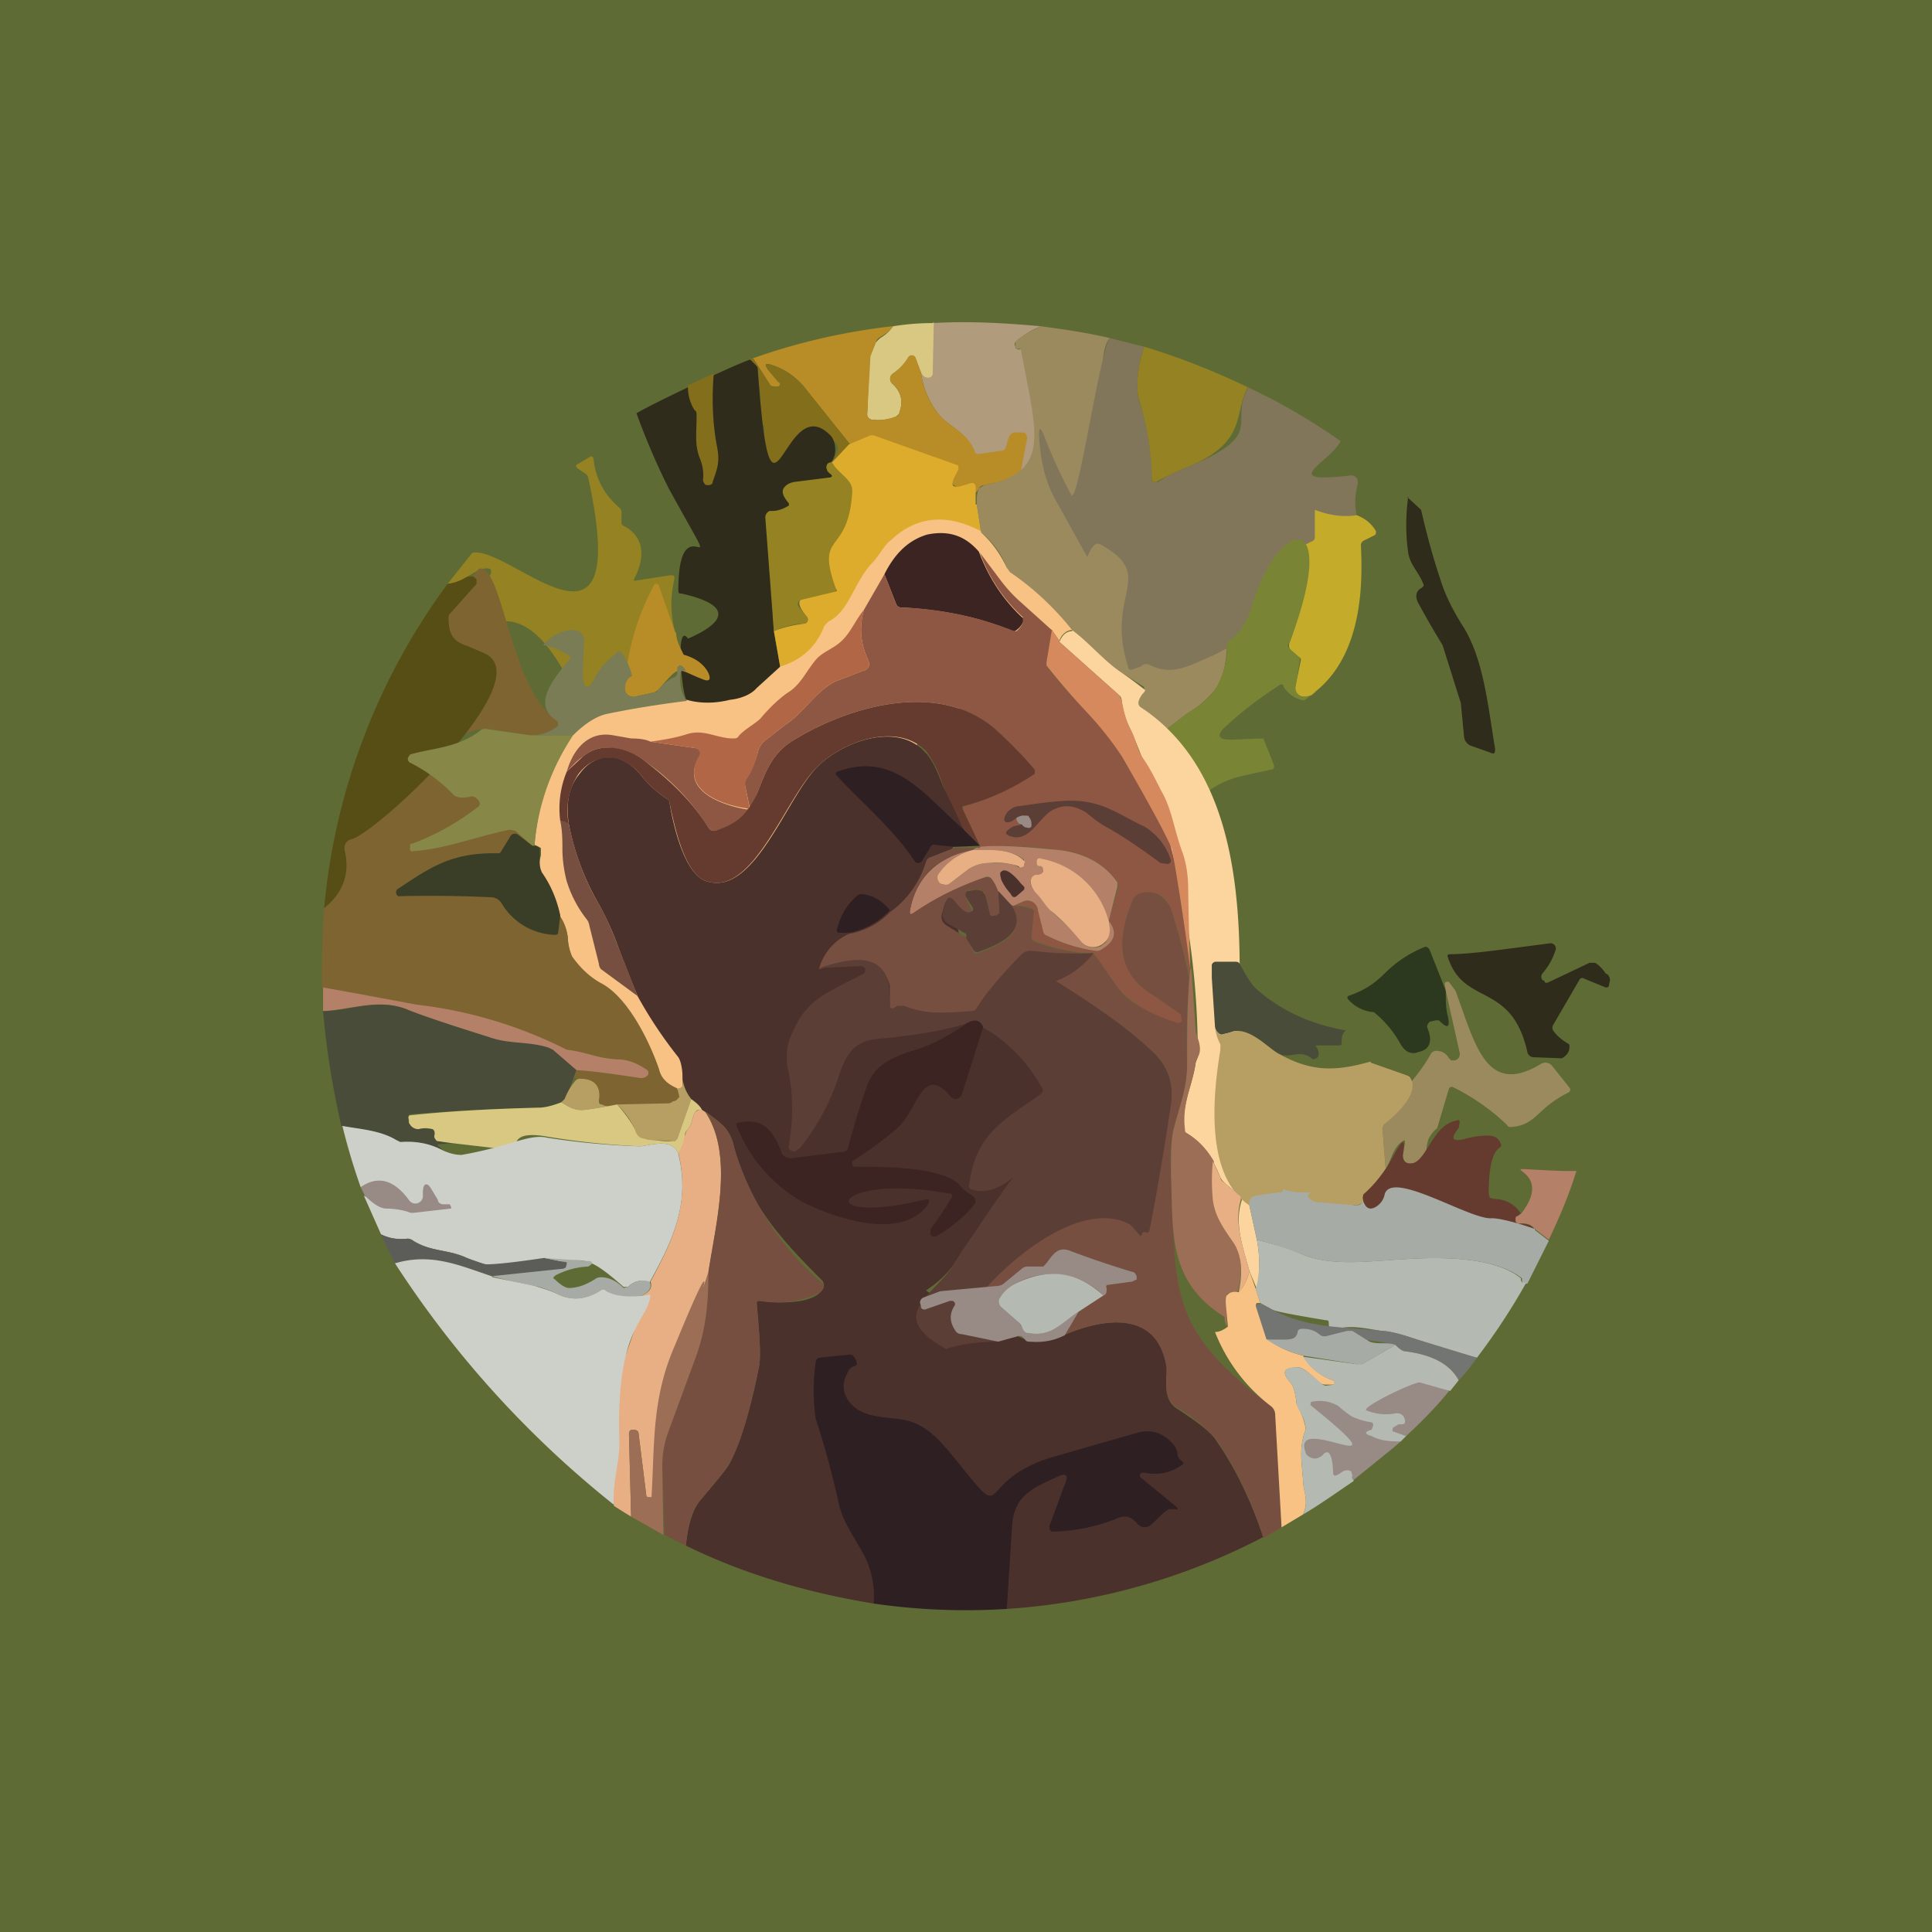 <!-- by TradingView --><svg width="18" height="18" viewBox="0 0 18 18" xmlns="http://www.w3.org/2000/svg"><path fill="#5F6B34" d="M0 0h18v18H0z"/><path d="M9.7 3.04a.68.68 0 0 0-.23.14c-.02.01-.02.03-.01.05v.01c.02.02.04.02.05.01l.16-.08c.02 0 .04 0 .04.02l.09.25a.04.04 0 0 1-.04.05l-.13-.02c-.03 0-.04 0-.03.03.05.2.09.56.07.62-.23 1.02.19.2-.5.3l-.1-.22c-.07-.19-.24-.22-.34-.36a.82.82 0 0 1-.15-.37c.02.04.04.05.07.05a.04.04 0 0 0 .04-.05v-.46c.34-.02.68 0 1.01.03Z" fill="#B09B7C"/><path d="m8.7 3-.01.47a.04.04 0 0 1-.04.05c-.03 0-.05-.01-.07-.05l-.05-.13a.04.04 0 0 0-.07 0 .5.5 0 0 1-.14.14.06.06 0 0 0 0 .1c.07.07.1.15.06.26 0 .02-.02.03-.03.04a.42.42 0 0 1-.22.03.05.05 0 0 1-.05-.06l.02-.52.06-.14.04-.04a.36.36 0 0 0 .12-.11c.12-.02.25-.03.37-.03Z" fill="#D9C881"/><path d="M8.32 3.04a.36.36 0 0 1-.12.1.08.08 0 0 0-.04.05l-.05.13-.03.53a.05.05 0 0 0 .05.06c.06.01.14 0 .22-.03.01 0 .03-.02.03-.04.04-.1.01-.2-.06-.26a.06.06 0 0 1 0-.1.5.5 0 0 0 .14-.15.04.04 0 0 1 .07 0l.05.14c.02.14.07.26.15.37.1.14.27.17.35.36 0 .02.02.03.04.03l.21-.03a.04.04 0 0 0 .04-.03l.03-.1c.02-.03.04-.05.09-.04h.05c.02.01.03.03.03.05l-.07.37c0 .02-.01.03-.03.03h-.12l-.18.04a.06.06 0 0 0-.05.03c-.12.26-.67-.63-1.2-.41l-.4-.5a.66.66 0 0 0-.33-.24c-.06-.02-.07 0-.03.04l.1.12a.02.02 0 0 1-.02.04H7.2l-.03-.01-.16-.25c.42-.15.86-.25 1.3-.3Z" fill="#B88C26"/><path d="M9.7 3.04c.22.03.43.06.64.11-.23.23.06 2.58 1.15 2.18a.03.03 0 0 1 .04.03l-.1.63c0 .17-.03.33-.12.45a.92.92 0 0 1-.24.2l-.26.2a.42.42 0 0 0-.18-.25.05.05 0 0 1-.02-.06.2.2 0 0 1 .05-.08V6.4l-.22-.14c-.16-.11-.29-.27-.45-.39-.17-.2-.36-.39-.58-.54a.1.1 0 0 1-.03-.04.78.78 0 0 0-.24-.33L9.1 4.7c0-.06 0-.1.02-.15l.05-.03c.64-.12.48-.5.34-1.27h-.04l-.01-.02v-.05c.07-.06.15-.1.24-.14Z" fill="#9C8A5F"/><path d="m10.34 3.15.32.08c-.07.22-.08.4-.04.53a2.15 2.15 0 0 1 .11.71.04.04 0 0 0 .04.02h.02c.07-.05.17-.1.3-.15.72-.3.35-.41.54-.73.3.14.59.31.86.5-.1.2-.6.4.09.32a.06.06 0 0 1 .07.05v.03a.6.6 0 0 0-.01.29c-.13.02-.1.15-.24.1-.56 1.04-1.1 1.2-1.15 1.23-.19.08-.34.17-.55.06-.03-.01-.05 0-.07.02l-.09.03c-.01 0-.03 0-.03-.03-.22-.68.28-.84-.26-1.14-.04-.02-.08.02-.12.12l-.3-.54c-.1-.18-.14-.39-.15-.6 0-.07.01-.07.04-.01a5 5 0 0 0 .26.57c.06.12.27-1.36.36-1.46Z" fill="#81755A"/><path d="M11.63 3.6c-.14.24 0 .51-.54.74a3.08 3.08 0 0 0-.32.15.04.04 0 0 1-.04-.02v-.02c0-.23-.04-.46-.11-.7-.04-.12-.03-.3.04-.52.33.1.66.23.97.38Z" fill="#948223"/><path d="m7.02 3.34.16.25c0 .01.02.02.03.01h.03a.02.02 0 0 0 .01-.04l-.1-.12c-.03-.05-.02-.06.04-.04.13.04.24.12.33.24l.4.5-.18.17c.07-.08.08-.14.05-.18a.92.92 0 0 0-.11-.1c-.03-.02-.04 0-.03.02l.02.08c0 .02 0 .04-.02.06a.39.39 0 0 0-.14.18.04.04 0 0 1-.05.03.35.35 0 0 0-.3 0c-.03 0-.04 0-.04-.03V4c0-.02 0-.04-.02-.05L7 3.91a.08.08 0 0 1 0-.14.19.19 0 0 0 .08-.07v-.06a1.1 1.1 0 0 1-.03-.2c0-.02-.01-.03-.03-.05a.28.28 0 0 0-.04-.04l.03-.01Z" fill="#836E1B"/><path d="m6.99 3.35.04.04c.02.02.03.03.03.05.13 1.82.23.15.68.62.04.04.07.17 0 .25-.03 0-.04.02-.04.05l.01.03.02.02c.03.02.03.03 0 .04-.15.02-.04.26-.1.27-.39.06-.45.8-.42 1.16l.06.34-.22.2a.47.47 0 0 1-.25.12.81.81 0 0 1-.4-.01c-.05-.06-.11-.75.01-.58.3-.13.47-.3-.06-.42-.02 0-.03 0-.03-.03 0-.9.51.14-.09-.95a6.53 6.53 0 0 1-.3-.7c.17-.1.93-.46 1.06-.5Z" fill="#2F2C1C"/><path d="M6.65 3.48c-.02.24-.01.47.03.68.03.15 0 .21-.04.33 0 .02-.02.03-.04.03s-.03 0-.04-.02a.05.05 0 0 1-.01-.03.4.4 0 0 0-.03-.2c-.05-.13-.03-.22-.03-.4 0-.02 0-.04-.02-.05a.4.4 0 0 1-.06-.23l.24-.11Z" fill="#836E1B"/><path d="m9.1 4.7.04.26c-.32-.17-.6-.14-.84.07-.06.06-.1.14-.16.21-.2.19-.21.46-.42.56a.07.07 0 0 0-.03.04.59.59 0 0 1-.42.38l-.06-.34c.1-.04.2-.06.29-.07a.04.04 0 0 0 .02-.06c-.18-.22 0-.18.26-.24.02 0 .02-.01.01-.02-.42-.41-.09-.28-.04-.87 0-.12.1-.18 0-.31l.16-.17.19-.08a.07.07 0 0 1 .05 0l.76.27c.02 0 .02.02.02.04-.03.07-.12.19.02.16l.1-.03c.02 0 .03 0 .04.03v.17Z" fill="#DEAC2D"/><path d="M6.3 5.9c-.06.38-.25.4-.41.4-.06-.28-.3-.03-.42.23-.1.2-.39-1.18-1.11-.6-.09.07-.13-.07-.15-.12-.01-.05 0-.08.04-.1.07-.06.54-.5.21-.4l-.12.07a.33.33 0 0 1-.17.06l.23-.29c.36-.07 1.5 1.22 1.08-.7a.06.06 0 0 0-.03-.04l-.06-.04c-.03-.02-.03-.04 0-.05l.1-.06c.02-.02.04 0 .04.02.02.18.1.33.24.45a.05.05 0 0 1 .02.04v.09c0 .02 0 .03.02.04.2.1.2.3.1.49-.01.02 0 .02.01.02l.32-.05c.04 0 .05 0 .04.05a.99.99 0 0 0 .01.48ZM7.74 4.3c.1.14.21.17.2.29-.04.6-.35.35-.15.9v.02l-.33.08a.04.04 0 0 0-.02.06l.08.1a.04.04 0 0 1-.02.06c-.1 0-.2.03-.29.07l-.08-1.06a.07.07 0 0 1 .04-.06h.03c.05 0 .1-.02.15-.05v-.02c-.05-.06-.07-.1-.05-.14.02-.03.05-.05.1-.06l.32-.04c.04 0 .04-.02.01-.04l-.02-.02-.01-.03c0-.03.01-.05.04-.05Z" fill="#948223"/><path d="m13.11 4.63.13.12c.05.22.11.44.18.65.04.13.11.28.22.45.18.3.22.7.29 1.13 0 .04-.01.05-.05.03l-.17-.06a.1.1 0 0 1-.07-.09l-.03-.31-.17-.54a8.21 8.21 0 0 1-.22-.38c-.04-.07-.03-.12.02-.15.02-.01.03-.03.02-.04-.04-.11-.12-.17-.14-.29a1.86 1.86 0 0 1 0-.52Z" fill="#2F2C1C"/><path d="M12.64 4.8c.08.03.14.08.18.15 0 .02 0 .03-.02.04l-.1.05a.05.05 0 0 0-.02.05c.01.27.04.98-.42 1.35-.03.04-.08.06-.12.05a.08.08 0 0 1-.07-.1l.05-.24a.03.03 0 0 0-.02-.03l-.08-.07-.01-.02V6c.23-.61.04-.88.06-.88l.16-.08c.02-.01.02-.03.02-.04v-.25c.13.05.26.07.39.05Z" fill="#C4AC2A"/><path d="M12 6v.03l.02.02.08.07.01.01v.02l-.04.25a.08.08 0 0 0 .07.09c.04 0 .09-.01.12-.05l-.1.08a.05.05 0 0 1-.04 0 .28.28 0 0 1-.16-.12c0-.03-.03-.03-.05-.01-.2.13-.35.25-.47.36-.12.1-.1.15.06.14l.27-.01.1.25c0 .02 0 .04-.03.04-.24.06-.41.06-.62.23a.06.06 0 0 0-.02.05l.02.43a1 1 0 0 1-.08-.25.8.8 0 0 0-.08-.24.58.58 0 0 1-.08-.21c-.02-.12-.1-.24-.17-.34l.26-.2c.12-.07.2-.14.24-.2a.74.74 0 0 0 .12-.45.6.6 0 0 0 .22-.3c.24-.87.86-1 .36.31Z" fill="#798535"/><path d="M9.14 4.96c.1.09.18.2.24.33l.03.04c.22.15.41.33.58.54-.05 0-.1.04-.12.1l-.07-.1C8.14 7.3 6.31 8.63 6.36 10.07c0 .06 0 .09-.05.08a.28.28 0 0 1-.17-.17l-.07-.17c-.14-.23-.31-.56-.47-.64a.65.65 0 0 1-.27-.25.5.5 0 0 1-.04-.18.48.48 0 0 0-.07-.2 1.21 1.21 0 0 0-.17-.4c-.04-.06-.03-.1-.01-.17V7.9l-.06-.03c.03-.38.15-.73.36-1.03a.73.73 0 0 1 .32-.2c.1-.03.35-.07.74-.12.1.03.24.04.4 0 .1-.01.2-.05.25-.11l.22-.2c.2-.06.34-.19.41-.38l.04-.04c.2-.1.23-.37.42-.56.06-.07.1-.15.16-.2.24-.22.52-.25.84-.08Z" fill="#F7C284"/><path d="M9.12 5.14c.09.24.22.44.4.61.02.01.02.03.01.05a.18.18 0 0 1-.06.07.04.04 0 0 1-.04.01c-.3-.13-.65-.2-1.03-.22a.05.05 0 0 1-.05-.03l-.11-.28c.1-.2.23-.32.4-.37.2-.04.35.01.48.16Z" fill="#3C2422"/><path d="m9.8 5.88-.05.29a.08.08 0 0 0 .02.06c.12.15.24.29.37.41.13.14.23.28.32.42.2.34.36.63.46.85a25.28 25.28 0 0 1 .17 1.12v.1a5.7 5.7 0 0 0-.17-.63.28.28 0 0 0-.11-.16c-.06-.03-.13-.04-.2 0a.06.06 0 0 0-.05.03c-.14.33-.18.66.15.88l.29.2c.01.02.02.03.01.05 0 .03-.02.03-.04.03-.2-.06-.35-.14-.48-.25-.1-.09-.2-.27-.3-.4h-.03c-.18-.01-.36-.05-.53-.12a.04.04 0 0 1-.02-.04l.02-.22c0-.02 0-.03-.02-.04a.36.36 0 0 0-.17-.02l.1-.04a.1.1 0 0 1 .11.03l.02.04.05.2.02.04c.15.08.31.13.48.15.02 0 .03 0 .05-.02.12-.07.14-.16.06-.26l.09-.32-.01-.05a.76.76 0 0 0-.54-.29 3.43 3.43 0 0 0-.74-.03v-.01l-.16-.34.01-.03c.23-.06.45-.16.65-.3.02-.01.02-.02 0-.04-.1-.13-.22-.25-.35-.37-.52-.46-1.34-.23-1.86.08-.23.13-.28.3-.37.52a.53.53 0 0 1-.39.34.06.06 0 0 1-.06-.03 2.16 2.16 0 0 0-.58-.61.57.57 0 0 0-.42-.13.34.34 0 0 0-.17.08c-.06.04-.1.09-.15.14.06-.21.2-.38.43-.34l.17.03c.08 0 .14.01.18.03l.42.06a.05.05 0 0 1 .04.07c-.2.32.2.46.43.5a.03.03 0 0 0 .03-.01.03.03 0 0 0 0-.03l-.04-.19v-.04c.06-.09.1-.18.12-.26a.2.2 0 0 1 .08-.12l.18-.14c.17-.11.27-.3.46-.4l.26-.1a.07.07 0 0 0 .06-.07l-.01-.03a.64.64 0 0 1-.04-.47l.19-.33.11.28c.01.02.03.03.05.03a3.12 3.12 0 0 1 1.05.22h.02a.18.18 0 0 0 .06-.08v-.05a1.5 1.5 0 0 1-.4-.6l.18.24c.06.08.12.15.2.22l.3.27Z" fill="#8E5743"/><path d="M5.18 6.7a.04.04 0 0 1 .02.03.04.04 0 0 1-.01.04.4.4 0 0 1-.25.08l-.42-.06c-.13-.01-.54.2-.7.24l-.02.03v.01c0 .02.01.04.03.05.44.21.93.3 1.13.76-.2.24-.51.58.21.83.02 0 .03 0 .03-.02l.02-.15c.04.06.06.12.07.19a.5.5 0 0 0 .04.18c.07.1.16.19.27.25.25.13.45.54.54.8.02.09.08.14.17.18l.02.08a.13.13 0 0 1-.05.04.19.19 0 0 1-.07.02c-1.35.04.4.18-2.15-.88a.5.5 0 0 0-.18-.04c-.04 0-.1 0-.18-.02L3 9.2c0-.24 0-.49.02-.74.18-.15.24-.34.19-.54C3.2 7.89 3 7.24 4.46 5.3c.22-.07.29 1.12.72 1.4Z" fill="#7D6431"/><path d="M3.02 8.46a6 6 0 0 1 1.15-3.02c.07-.01.12-.03.17-.06.05-.02.08-.01.1.02v.04l-.25.28a.06.06 0 0 0-.01.05c0 .13.04.21.18.25l.16.07c.52.25-1.03 1.69-1.25 1.73a.08.08 0 0 0-.06.07v.03c.05.2 0 .39-.19.54Z" fill="#574E15"/><path d="M6.3 5.9c0 .06.03.12.07.2.11.03.19.09.23.17.03.07 0 .08-.05.06-.26-.1-.2-.15-.42.1l-.03.02-.18.04a.08.08 0 0 1-.1-.08 2.3 2.3 0 0 1 .28-.97.03.03 0 0 1 .04.02l.15.43Z" fill="#B88C26"/><path d="M8.05 5.68a.64.64 0 0 0 .04.47.07.07 0 0 1-.02.09l-.03.01-.26.1c-.19.1-.29.29-.46.4l-.18.14a.2.2 0 0 0-.08.12.73.73 0 0 1-.11.26l-.01.04.04.2a.03.03 0 0 1 0 .02.03.03 0 0 1-.03 0c-.22-.03-.63-.17-.43-.5a.05.05 0 0 0-.04-.06l-.42-.06c.14-.02.25-.04.34-.07.16-.05.28.04.43.04.02 0 .04 0 .05-.02.05-.06.13-.1.2-.16.1-.12.2-.21.28-.26.1-.07.15-.18.23-.28.06-.08.16-.11.23-.17.1-.08.14-.2.23-.31Z" fill="#B16646"/><path d="M5.89 6.3c-.04.01-.06.05-.07.11a.08.08 0 0 0 .1.08l.18-.04c.01 0 .02 0 .03-.02.04-.05.1-.1.15-.12.01 0 .03-.02.03-.04v-.05c.01-.02.03-.03.05-.01a.1.1 0 0 1 .03.04h-.02c-.02 0-.03 0-.03.03-.01.1.01.19.06.25-.4.05-.64.1-.74.12-.1.02-.21.09-.32.2h-.4a.4.4 0 0 0 .25-.08.04.04 0 0 0 .01-.03.04.04 0 0 0-.02-.03c-.23-.15-.01-.4.12-.56.02-.02.02-.03 0-.04a.58.58 0 0 0-.24-.1c.09-.1.18-.14.28-.14a.1.1 0 0 1 .1.07.1.1 0 0 1 0 .04l-.01.27c0 .19.05.2.13.03.03-.05.09-.12.19-.2.01-.02.02-.01.04 0 .05.07.08.14.1.22Z" fill="#797C54"/><path d="M9.99 5.87c.16.12.29.28.45.39a4 4 0 0 1 .23.17l-.01.02a.2.2 0 0 0-.05.08.05.05 0 0 0 .02.06c1.4.93.74 3.4.9 4.32l.08.04c.45.08.88.04.1.19a.08.08 0 0 0-.06.03.08.08 0 0 0-.01.06l.07.32c.03.16.03.31 0 .46l-.07-.17c-.07-.25-.14-.45-.07-.66l-.01-.03-.15-.13a.14.14 0 0 1-.04-.05c-.07-.17-.15-.31-.31-.41a.05.05 0 0 1-.03-.04c-.02-.24.08-.4.11-.62l.02-.05a7.67 7.67 0 0 0-.63-3.06.74.74 0 0 1-.08-.27.06.06 0 0 0-.02-.04l-.56-.5c.03-.07.07-.1.12-.1Z" fill="#FCD59E"/><path d="m9.87 5.98.56.5.02.04c.02.12.05.21.08.27.05.08.06.18.11.26.07.1.12.2.18.32.1.17.12.37.2.58.03.09.05.2.05.33a29.66 29.66 0 0 0 .02.75 25.5 25.5 0 0 0-.17-1.12c-.1-.22-.26-.5-.46-.85-.09-.14-.2-.28-.33-.42a6.42 6.42 0 0 1-.38-.44v-.03l.05-.3.07.1Z" fill="#D7895E"/><path d="m9.13 7.88-.15-.15a4.17 4.17 0 0 1-.2-.43 1.1 1.1 0 0 0-.15-.3c-.27-.28-.78-.09-1.01.14-.3.28-.6 1.22-1.04 1.07-.21-.07-.3-.54-.34-.72a.06.06 0 0 0-.03-.05 1 1 0 0 1-.24-.22c-.16-.2-.42-.22-.58-.01a.62.62 0 0 0-.09.47.18.18 0 0 0-.08-.03.9.9 0 0 1 .06-.46l.15-.14a.34.34 0 0 1 .17-.08c.15-.02.3.03.42.13.26.2.45.4.58.61a.06.06 0 0 0 .06.03c.2-.06.3-.15.39-.34.09-.22.14-.39.37-.52.52-.31 1.34-.54 1.86-.08.13.12.25.24.36.37v.04c-.21.14-.43.24-.66.3-.01 0-.02.01-.01.03l.16.34Z" fill="#643B2E"/><path d="M8.98 7.73c-.42.36.3 1.84.18 1.84 1.21.71.61.83-.28 2.22a.95.95 0 0 1-.25.23c-.03.02.95.48.97.48.11 0 .22-.01.31-.06.37-.16.85-.23.96.26.02.1-.06.32.09.42.2.13.33.23.37.3.19.27.33.58.44.9a6 6 0 0 1-2.39.67c-.5-.52-.56-.7-1.24-.05-.61-.1-1.2-.27-1.75-.54.02-.2.07-.36.15-.44.14-.17.24-.28.27-.35.09-.18.18-.47.26-.87.02-.08.01-.27-.02-.6 0-.02.01-.02.03-.02.14.02.48.04.58-.1a.07.07 0 0 0 0-.09c-.36-.36-.7-.72-.82-1.24a.39.39 0 0 0-.1-.2.96.96 0 0 0-.17-.13l-.03-.02a.29.29 0 0 0-.1-.1.44.44 0 0 1-.08-.18c0-.11-.02-.18-.04-.21a4.07 4.07 0 0 1-.38-.57 17.1 17.1 0 0 1-.2-.51 2.6 2.6 0 0 0-.18-.38 2.39 2.39 0 0 1-.26-.71c-.03-.2 0-.35.1-.47.15-.21.4-.2.57.01a1 1 0 0 0 .24.22c.02.01.03.03.03.05.03.18.13.65.34.72.45.15.75-.79 1.04-1.07.23-.23.74-.42 1-.13.05.05.1.14.16.3l.2.42Z" fill="#4B312B"/><path d="M4.94 6.85h.4c-.2.3-.33.65-.36 1.03h-.02l-.16-.14-.05-.01c-.3.06-.6.18-.9.2a.02.02 0 0 1-.03-.02v-.02c0-.02 0-.03.02-.03.22-.08.43-.2.61-.34a.04.04 0 0 0 .02-.04.08.08 0 0 0-.03-.04.06.06 0 0 0-.05-.02c-.08.02-.13.01-.16-.01a1.49 1.49 0 0 0-.4-.3.04.04 0 0 1-.03-.04v-.01l.02-.03c.2-.06.44-.06.65-.22a.07.07 0 0 1 .05-.02l.42.06Z" fill="#878747"/><path d="m8.98 7.73.15.15-.24.01-.18-.02c-.02 0-.03 0-.04.02l-.08.13a.04.04 0 0 1-.07 0c-.2-.3-.51-.56-.73-.8-.01-.01 0-.03.01-.03.54-.2.82.23 1.18.54Z" fill="#2E1F22"/><path d="M5.3 7.68c.05.25.14.5.26.71.09.15.14.28.18.38l.2.51-.34-.25a.08.08 0 0 1-.02-.05l-.09-.36a.12.12 0 0 0-.02-.05 1.1 1.1 0 0 1-.19-.36 1.22 1.22 0 0 1-.04-.28c0-.1 0-.19-.02-.28.02 0 .05 0 .08.03Z" fill="#774F40"/><path d="M4.96 7.88h.02c.03 0 .05.02.05.03v.05c0 .06-.01.11.02.17.09.13.14.26.17.4l-.02.16c0 .01-.01.02-.03.02a.6.6 0 0 1-.5-.3.12.12 0 0 0-.09-.05 11.75 11.75 0 0 0-.87-.01.05.05 0 0 1-.02-.03c0-.01 0-.03.02-.04.3-.2.5-.34.93-.33.01 0 .02 0 .03-.02l.08-.13a.05.05 0 0 1 .08-.02l.13.1Z" fill="#3B3E26"/><path d="M10.33 8.58A.8.8 0 0 0 9.69 8a.03.03 0 0 0-.02.01v.06h.03c.02.01.03.03.02.05 0 .02-.03.03-.07.03a.06.06 0 0 0-.04.03c-.02.05 0 .1.05.15.06.06.1.13.15.17.1.1.2.18.26.27a.15.15 0 0 0 .17.05c.02 0 .03-.02.05-.03.05-.05.06-.12.04-.21.08.1.06.19-.06.26a.08.08 0 0 1-.05.02 1.46 1.46 0 0 1-.48-.15.05.05 0 0 1-.02-.03l-.05-.2a.1.1 0 0 0-.1-.09.1.1 0 0 0-.04.01l-.09.04-.02-.01-.12-.12a.35.35 0 0 0-.07-.13.04.04 0 0 0-.04-.01c-.24.08-.47.2-.67.33-.04.03-.05.02-.04-.03.06-.3.26-.49.58-.55a.56.56 0 0 0-.31.23.06.06 0 0 0 0 .05c0 .03.02.04.04.04l.06-.01.17-.13a.35.35 0 0 1 .2-.06c.12 0 .21 0 .27.04l.04-.01.01-.02v-.04c-.13-.11-.33-.09-.48-.09a.15.15 0 0 1 .07-.03c.17-.02.42 0 .74.03.24.03.42.13.54.3v.04l-.08.32Z" fill="#B48168"/><path d="M9.13 7.89a.15.15 0 0 0-.07.03c-.32.06-.52.25-.58.55-.01.05 0 .06.04.03.2-.14.43-.25.67-.33l.04.01c.03.03.05.08.07.13l.01.17v.03l-.03.02h-.02c-.02 0-.04 0-.04-.03l-.04-.16a.07.07 0 0 0-.03-.04.07.07 0 0 0-.05-.01h-.07C9 8.3 9 8.33 9 8.37l.05.1c.01.02 0 .04-.01.05-.03.02-.08-.02-.16-.1-.04-.05-.06-.05-.08.01l-.02.07c-.02.06 0 .1.05.13l.15.09c.02 0 .02.02.03.03l.06.11c0 .02.02.03.04.02.2-.07.48-.19.3-.44h.03c.06 0 .12.01.17.03.02.01.03.02.02.04l-.02.22a.04.04 0 0 0 .02.04c.17.07.35.1.53.12-.17 0-.35 0-.53-.02-.09 0-.11.03-.17.09-.16.17-.28.31-.36.44a.06.06 0 0 1-.05.03c-.28.02-.43.03-.63-.05h-.06l-.03.02c-.03 0-.04 0-.04-.02v-.2c-.09-.33-.44-.22-.66-.15a.5.5 0 0 1 .28-.33.69.69 0 0 0 .38-.2.9.9 0 0 0 .34-.48.06.06 0 0 1 .03-.03l.23-.09h.24Z" fill="#774F40"/><path d="M9.06 7.92c.15 0 .35-.02.47.09l.02.02-.01.02v.02c-.02.01-.03.02-.05 0a.66.66 0 0 0-.27-.03.35.35 0 0 0-.2.06l-.17.13a.07.07 0 0 1-.06.01c-.02 0-.04-.01-.05-.04a.06.06 0 0 1 0-.05.56.56 0 0 1 .32-.23ZM10.33 8.58c.02.1.01.16-.04.2a.15.15 0 0 1-.17.03.15.15 0 0 1-.05-.04 2.16 2.16 0 0 0-.26-.27c-.06-.04-.09-.11-.15-.17-.04-.04-.07-.1-.05-.15a.06.06 0 0 1 .04-.03c.04 0 .06-.01.07-.03 0-.02 0-.04-.02-.05h-.02c-.01 0-.02-.01-.02-.03v-.02A.03.03 0 0 1 9.67 8a.03.03 0 0 1 .03 0 .8.8 0 0 1 .63.58Z" fill="#E8AF85"/><path d="m9.3 8.3.12.13c.17.25-.11.37-.31.44-.02 0-.03 0-.04-.02L9 8.74A.06.06 0 0 0 9 8.7l-.16-.09c-.05-.03-.07-.07-.05-.13l.02-.07c.02-.06.04-.06.08-.02.08.1.13.13.16.1.02 0 .02-.02.01-.04L9 8.36c-.01-.04 0-.06.03-.06l.07-.01.05.01.03.04.04.16c0 .03.02.04.04.03h.02l.03-.02v-.03l-.01-.17Z" fill="#5B3E36"/><path d="M11.08 9.13c-.02.26-.03.52-.02.8 0 .21-.07.37-.12.57-.03.1-.04.24-.03.44.05 1.1-.04 1.43.93 2.16a.1.1 0 0 1 .04.07l.06 1.06-.17.1c-.1-.33-.25-.64-.44-.92a1.5 1.5 0 0 0-.37-.3c-.15-.1-.07-.31-.1-.41-.1-.49-.58-.42-.95-.26l.14-.22c.46-.31-3.34.49.86-1.93a.53.53 0 0 0-.17-.49c-.8-.77-1.63-.35-.55-.91.1.12.2.3.3.4.13.1.29.18.48.24.02 0 .04 0 .04-.03L11 9.45a9.73 9.73 0 0 0-.29-.2c-.33-.22-.29-.55-.15-.88l.04-.04c.08-.03.15-.02.2.01.06.04.1.09.12.16.06.2.12.41.16.63Z" fill="#774F40"/><path d="M8.29 8.48a.69.69 0 0 1-.38.21h-.1c-.01 0-.02-.02-.01-.04.03-.12.09-.22.18-.3a.06.06 0 0 1 .05-.02c.1.01.19.06.26.15Z" fill="#2E1F22"/><path d="M14.62 9.73c.01.05-.01.1-.07.13l-.26-.01a.06.06 0 0 1-.06-.05c-.15-.66-.59-.42-.74-.88-.01-.02 0-.03.02-.03.2 0 .53-.05.92-.1a.05.05 0 0 1 .06.07.6.6 0 0 1-.12.21.05.05 0 0 0 0 .06l.02.01c0 .02.02.02.04.01l.38-.18h.05c.02.01.06.04.1.1.03.01.04.04.04.06l-.01.05c0 .02-.02.02-.03.02l-.22-.09-.02.01-.25.43a.05.05 0 0 0 0 .05c.04.06.1.1.15.13Z" fill="#2F2C1C"/><path d="M13.47 9.23c0 .1 0 .17.02.24.02.1 0 .12-.08.04-.02-.01-.05 0-.09.01-.02.02-.03.04-.02.06.05.12.02.2-.08.22-.07.03-.13 0-.17-.07a1 1 0 0 0-.25-.3.35.35 0 0 1-.24-.12.02.02 0 0 1 0-.03c.14-.05.23-.1.35-.22a1.1 1.1 0 0 1 .37-.24.05.05 0 0 1 .04.03l.15.38Z" fill="#2C391E"/><path d="M10.16 8.88h.03c-.1.12-.2.2-.35.26-.01 0 .57.34.9.66.14.13.2.3.17.49-.08.53-.15.92-.2 1.17 0 .02-.02.03-.04.02-.02 0-.03 0-.03.02-.01.02-.02.02-.02.01l-.07-.08a.13.13 0 0 0-.06-.04c-.66-.28-1.74 1-1.53 1.04l.34.07c-.17 0-.33.02-.46.06l-.02.01c-.58-.31-.12-.5.06-.78 1.33-2.06.68-.52.17-.71-.02-.01-.03-.02-.02-.04.06-.48.32-.6.67-.85.02-.02.02-.03.01-.05a1.48 1.48 0 0 0-.55-.57c-.03-.07-.09-.08-.17-.03-.23.07-.5.11-.82.14-.22.02-.29.15-.36.36-.08.24-.2.46-.36.66l-.05.03-.03-.01a.04.04 0 0 1-.02-.05c.04-.24.04-.46 0-.67a.58.58 0 0 1 0-.3c.05-.13.1-.23.17-.3.1-.13.36-.24.53-.33a.03.03 0 0 0 .01-.02v-.03L8.03 9l-.4.02c.22-.07.57-.18.65.14l.01.2c0 .03.01.04.04.03l.03-.02h.06c.2.08.35.07.63.05.02 0 .04-.01.05-.03.08-.13.2-.27.36-.44.06-.06.08-.1.17-.09.18.02.36.03.53.02Z" fill="#5B3E36"/><path d="M12.54 9.6c-.03.02-.04.06-.04.1 0 .03 0 .04-.03.04h-.2c-.01 0-.02 0 0 .02.03.07.02.1-.04.11-.12-.11-.21.01-.33-.06-.1-.06-.28-.26-.44-.19l-.08.02c-.03-.01-.05-.03-.06-.07l-.03-.46v-.12a.04.04 0 0 1 .04-.03h.17c.02 0 .04 0 .05.02.07.13.12.2.14.22.22.2.5.34.85.4Z" fill="#494C39"/><path d="m11.1 9.02.04.58c.01.07.07.16.02.25a.14.14 0 0 0-.02.05c-.03.21-.13.38-.1.62 0 .02 0 .03.02.04.1.06.18.14.25.26v.36c.01.16.1.28.19.41.07.12.08.27.03.45-.04 0-.07 0-.1.02v.3a.16.16 0 0 1-.02-.09c-.53-.33-.48-.78-.5-1.33 0-.2 0-.34.03-.44.05-.2.12-.36.12-.58 0-.27 0-.53.02-.79l.01-.1h.02Z" fill="#9C6E55"/><path d="M13.56 9.23c.18.48.28 1 .8.68a.08.08 0 0 1 .1.02l.16.2a.03.03 0 0 1-.01.05c-.3.15-.29.3-.53.32-.02 0-.03 0-.04-.02a2 2 0 0 0-.5-.35c-.02-.01-.03 0-.04.01l-.11.37a.32.32 0 0 0-.08.1.35.35 0 0 0-.02.11c0 .08-.06.12-.15.12-.05 0-.07-.03-.07-.08l.02-.11c0-.03 0-.03-.02-.02-.1.07-.1.17-.16.26l-.03-.37v-.03c.15-.33.3-.4.45-.67a.06.06 0 0 1 .05-.03c.05 0 .09.02.12.07l.02.02h.03a.06.06 0 0 0 .05-.07l-.13-.58-.01-.06c0-.02.02-.03.04-.02l.06.08Z" fill="#9C8A5F"/><path d="m5.37 9.97-.22-.19-.2.09c-.45-.13-.73-.29-1.17-.47-.26-.1-.53.01-.77.02V9.2a103.88 103.88 0 0 1 .87.16 4.14 4.14 0 0 1 1.4.42c.18.02.28.08.47.09.09 0 .18.03.28.1l.01.01v.03c-.02.03-.05.04-.1.03-.2-.03-.4-.06-.57-.07Z" fill="#B48168"/><path d="m5.37 9.97-.1.27a.07.07 0 0 0-.04.03.67.67 0 0 1-.21.05c-.41.01-.8.03-1.19.06-.02 0-.03.02-.03.05l.01.03c.02.04.05.06.1.05l.12.01c.02.01.02.03.02.05 0 .02 0 .04.02.06a5.16 5.16 0 0 0 .15.02l-.12.01c-.03 0-.03.01 0 .03l.03.03a.73.73 0 0 0-.4-.08c-.01 0-.03 0-.05-.02-.14-.09-.33-.1-.5-.13-.08-.35-.14-.71-.17-1.07.24 0 .5-.12.77-.02.07.03.32.12.77.26.19.07.37.04.56.1l.04.02.22.19Z" fill="#494C39"/><path d="m9.16 9.57-.2.63a.06.06 0 0 1-.1.02c-.27-.32-.3.12-.51.3a3.54 3.54 0 0 1-.41.3v.03c0 .01.01.02.03.02.26 0 .81 0 .97.17.03.04.07.07.12.1a.06.06 0 0 1 .02.08c-.1.12-.22.22-.36.3h-.03l-.02-.01v-.06a3.1 3.1 0 0 0 .2-.3.04.04 0 0 0-.01-.03h-.02c-1.08-.2-1.3.31-.24.06.06-.02.07 0 .04.05-.25.33-.86.12-1.16-.03a1.4 1.4 0 0 1-.62-.72.02.02 0 0 1 .01-.02h.01c.23-.05.32.07.4.27 0 .02.02.04.04.05a.1.1 0 0 0 .06.01l.48-.06c.02 0 .03-.01.04-.03.05-.2.11-.39.17-.56.06-.2.21-.28.43-.35.18-.05.34-.14.5-.25.08-.05.13-.04.16.03Z" fill="#3C2422"/><path d="m12.77 9.9.34.12.02.01c.11.13-.1.34-.23.44a.06.06 0 0 0-.02.05l.03.37c-.06.09-.13.17-.2.24-.02.02-.02.04 0 .06-.03.03-.06.04-.08.04-.02-.05-1.63.77-1.26-1.45v-.05a.43.43 0 0 1-.05-.16c.01.04.03.06.06.07l.08-.02c.16-.07.34.13.44.19.3.17.52.18.87.08ZM5.72 10.3l-.27.04c-.09.01-.14-.02-.22-.07l.03-.03a.6.6 0 0 1 .1-.17.06.06 0 0 1 .04-.02c.14 0 .2.07.18.2 0 .02 0 .04.03.04.03.02.07.02.11.02ZM6.44 10.24l-.13.37a.04.04 0 0 1-.04.02l-.23-.01c-.02 0-.05 0-.07-.02-.02 0-.04-.03-.05-.07a.78.78 0 0 0-.17-.24l.46-.01c.02 0 .04 0 .06-.02.03 0 .04-.02.06-.04l-.02-.08c.04 0 .06-.02.05-.08.01.07.04.13.08.18Z" fill="#B79F64"/><path d="M6.44 10.24c.04.03.08.06.1.1-.03 0-.05 0-.06.02-.04.05-.02.11-.08.17a.09.09 0 0 0-.02.05c0 .06-.03.12-.06.17-.05-.14-.22-.09-.35-.07a7.04 7.04 0 0 1-.87-.09c-.22-.04-.32 0-.29.13l-.6-.07a5.16 5.16 0 0 1-.14-.02c-.02-.02-.03-.04-.02-.06 0-.02 0-.04-.02-.05a.24.24 0 0 0-.13 0c-.04 0-.07-.02-.09-.06v-.03c-.01-.03 0-.04.02-.04.38-.04.78-.06 1.19-.07.06 0 .13-.02.21-.05.08.05.13.08.22.07a4.4 4.4 0 0 0 .3-.05c.07.08.13.16.17.24.01.04.03.06.05.07l.07.02c.08 0 .15.02.23.01h.02l.02-.02.13-.37Z" fill="#D9C881"/><path d="m6.54 10.34.03.02c.27.4.1 1.03.03 1.5-.24.74-.25.14-.52 2.08l-.01.01h-.02c-.02 0-.03 0-.03-.03l-.07-.56c0-.03-.02-.04-.06-.04-.02 0-.03.02-.03.04l.02.77a6.84 6.84 0 0 1-.16-.1c-.02-.2-.04-.4-.04-.6-.02-.45.14-.74.26-1.13l.02-.22c.1-.04.12-.09.1-.14.22-.4.37-.74.26-1.2.03-.04.05-.1.06-.16l.02-.05c.06-.06.04-.12.08-.17a.07.07 0 0 1 .06-.02Z" fill="#E8AF85"/><path d="M6.39 14.4a5.02 5.02 0 0 1-.2-.1l-.02-.65c0-.11.02-.23.06-.32l.25-.68c.1-.27.11-.52.12-.8.07-.46.24-1.09-.03-1.5l.17.14c.05.05.08.12.1.2a2.64 2.64 0 0 0 .83 1.27.07.07 0 0 1-.03.08.88.88 0 0 1-.56.08c-.02 0-.03 0-.03.03.03.32.04.51.02.59-.08.4-.17.7-.26.87-.03.07-.13.18-.27.35-.08.08-.13.23-.15.44Z" fill="#774F40"/><path d="M14.17 11.3a.57.57 0 0 0-.03.03l-.02.02v.02c0 .02.02.03.03.03.07 0 .12.01.15.06-.2-.08-.38.08-.45.09-.43.04-.76-.27-1-.33a.14.14 0 0 1-.08.04c-.03 0-.05-.02-.07-.07v-.06c.08-.07.15-.15.21-.24.07-.1.21-.42.16-.13 0 .05.02.08.07.08.15 0 .2-.36.43-.4.02-.01.03 0 .03.01l-.01.06c-.08.1-.06.13.06.1a.82.82 0 0 1 .21-.03c.06 0 .1.02.12.07.04.08-.11-.04-.11.47l.01.04.04.01c.1 0 .2.05.25.14Z" fill="#643B2E"/><path d="M4.13 10.72c.07.03.12.04.17.04.46-.08.63-.2.8-.16a6.98 6.98 0 0 0 .87.08c.13-.02.3-.07.35.07.11.45-.04.79-.27 1.2-.07-.03-.14-.02-.2.04h-.04c-.49-.43-.32-.16-1.28-.21a.78.78 0 0 1-.2-.07c-.17-.07-.32-.05-.48-.15a.1.1 0 0 0-.05-.02c-.09.01-.17 0-.25-.04l-.16-.36c.32.15.32-.08-.03-.08a6.02 6.02 0 0 1-.17-.57c.16.03.35.04.5.13l.04.02c.14-.01.27.01.4.08Z" fill="#CDD0C9"/><path d="M14.69 10.9c-.07.23-.16.44-.26.65l-.13-.1c-.03-.04-.08-.06-.15-.05-.01 0-.03-.01-.03-.03v-.02s0-.02.02-.02l.03-.02c.38-.48-.46-.43.4-.4h.12Z" fill="#B48168"/><path d="M11.64 11.84a.4.4 0 0 1-.1.2c.04-.18.03-.33-.04-.45-.09-.13-.18-.25-.2-.41a1.84 1.84 0 0 1 0-.36l.07.15c0 .02.02.04.04.05l.15.13v.03c-.06.2.01.41.08.66Z" fill="#E8AF85"/><path d="m14.3 11.46.13.1-.2.4h-.05v-.05c-.25-.2-.75-.2-1.07-.18-.36.02-.69.07-.97-.04-.14-.06-.28-.1-.43-.14l-.07-.32a.08.08 0 0 1 .03-.08l.03-.01.21-.03h.03l.02-.03c.07.03.15.03.25.03-.02.02-.03.03-.02.04a.1.1 0 0 0 .08.05l.36.03c.02 0 .05 0 .07-.04.02.05.04.07.07.07.03 0 .06-.02.08-.04a.17.17 0 0 0 .05-.09c.06-.24.8.24 1 .22.06 0 .2.03.4.1Z" fill="#A6ACA5"/><path d="M3.4 11.14a2.82 2.82 0 0 1-.04-.08c.16-.11.31-.07.45.12a.07.07 0 0 0 .08.03.07.07 0 0 0 .05-.07v-.03c0-.09.04-.1.08-.03l.06.1c0 .02.02.04.05.04h.06c.01.02.02.03.01.04l-.35.04a.1.1 0 0 1-.05-.01.71.71 0 0 0-.2-.03c-.06 0-.13-.05-.2-.12Z" fill="#988A84"/><path d="m5.07 11.72.2.04c.02 0 .02.01.01.02l-.01.03-.02.01-.66.07c-.31-.1-.57-.22-.91-.12a5.68 5.68 0 0 1-.13-.27c.08.04.16.05.25.04a.1.1 0 0 1 .05.02c.16.1.31.08.47.15l.2.07c.1 0 .28-.02.55-.06Z" fill="#5C5C58"/><path d="M14.22 11.95a6 6 0 0 1-.46.7 7.76 7.76 0 0 1-.62-.19 1.2 1.2 0 0 0-.26-.06c-.1-.01-.32-.07-.43-.01h-.04c-.02-.01-.03-.03-.03-.05 0-.03 0-.04-.03-.04-.3-.05-.46-.08-.5-.1a5.92 5.92 0 0 0-.11-.06l-.04-.13c.04-.15.04-.3.01-.46.15.04.3.08.43.14.28.11.61.06.97.04.32-.02.82-.02 1.06.18v.02l.01.02h.04Z" fill="#B4B9B2"/><path d="M10.28 12.07a.68.68 0 0 0-.8-.12.36.36 0 0 0-.17.15.07.07 0 0 0 .02.08l.16.14.03.04c.02.03.03.05.06.06.22.04.3-.1.47-.2l-.13.22c-.1.05-.2.07-.32.06-.02 0-.04 0-.05-.02l-.01-.01a.05.05 0 0 0-.06-.02l-.18.05-.34-.07a.07.07 0 0 1-.05-.02c-.06-.08-.07-.16-.02-.24a.03.03 0 0 0-.02-.05h-.02l-.23.08c-.02 0-.03 0-.04-.02v-.02c-.02-.03 0-.06.02-.07l.16-.06.54-.05a.1.1 0 0 0 .05-.02l.17-.14a.08.08 0 0 1 .05-.02h.15l.02-.02c.06-.07.1-.17.22-.13a8.94 8.94 0 0 0 .59.2c.02 0 .03.02.04.04v.03l-.04.02-.22.03c-.02 0-.03.01-.02.03 0 .04 0 .06-.03.07Z" fill="#988A84"/><path d="M6.05 11.94c.03.05 0 .1-.09.14-.13.03-.24.01-.32-.06a.03.03 0 0 0-.04 0c-.14.09-.27.1-.4.04a.93.93 0 0 0-.22-.08 4.7 4.7 0 0 1-.4-.09l.67-.07.02-.01.01-.03v-.02l-.21-.04.42.03c.02 0 .03.01.02.03l-.03.02a.73.73 0 0 0-.3.08c-.03.02-.03.03-.01.04.05.05.1.08.13.08.08 0 .16-.03.24-.08a.09.09 0 0 1 .06-.02c.08 0 .15.04.21.1l.04-.01c.06-.06.13-.07.2-.05Z" fill="#A6ACA5"/><path d="m4.59 11.9.39.08c.06.02.14.04.22.08.13.06.26.05.4-.04a.03.03 0 0 1 .04 0c.08.07.3.07.42.04-.02.26-.32.28-.29 1.35.01.2-.07.41-.05.61a9.4 9.4 0 0 1-2.04-2.25c.34-.1.6.02.9.12Z" fill="#CDD0C9"/><path d="m11.7 12.01.04.13h-.03a.02.02 0 0 0 0 .03l.09.3c.1.08.22.13.34.16a.5.5 0 0 0 .28.23l.02.02v.02h-.09a.1.1 0 0 1-.06-.02c-.1-.1-.16-.14-.19-.14-.14 0-.17.04-.07.15.02.02.04.09.05.19l.02.04c.05.1.07.18.06.21-.06.17-.03.3-.02.46 0 .1.06.19 0 .32l-.2.12-.06-1.06a.1.1 0 0 0-.04-.07 1.6 1.6 0 0 1-.52-.69c.04 0 .08-.02.12-.05l-.02-.22c0-.04 0-.07.02-.08.02-.02.05-.03.1-.02a.4.4 0 0 0 .1-.2l.06.17Z" fill="#F7C284"/><path d="M6.6 11.85c0 .28-.02.53-.12.8l-.25.68a.93.93 0 0 0-.06.32l.01.65-.3-.17-.02-.77c0-.02.01-.03.03-.04.04 0 .05.01.06.04l.07.56c0 .02.01.03.03.03h.02c.03-.5 0-.92.22-1.42.53-1.29.08.04.31-.68Z" fill="#9C6E55"/><path d="m10.28 12.07-.23.15c-.16.1-.25.24-.47.2-.03 0-.05-.03-.06-.06a.12.12 0 0 0-.03-.04l-.16-.14a.07.07 0 0 1-.02-.08c.04-.07.1-.12.17-.15.3-.14.56-.1.8.12Z" fill="#B4B9B2"/><path d="m11.74 12.14.11.06c.33.18.67.16 1.03.2.07 0 .16.03.26.06l.62.19c-.05.07-.1.14-.17.21-.08-.15-.25-.24-.5-.27-.02 0-.05-.02-.09-.06-.4-.1-.73-.02-1.02-.05h-.18l-.1-.31v-.02h.04Z" fill="#727572"/><path d="m13 12.53-.31.18a.08.08 0 0 1-.05 0l-.5-.08a1.1 1.1 0 0 1-.34-.15h.18c.07 0 .1-.02.11-.07 0-.02.02-.03.04-.03.06 0 .11.01.16.05.02.02.04.02.06.02l.2-.05h.05l.16.1c.08.03.16 0 .24.03Z" fill="#A6ACA5"/><path d="M13 12.53c.04.04.07.06.09.06.25.03.42.12.5.27a5.2 5.2 0 0 1-.08.1c-.5-.12-.34.16-.41.42l-.05.05c-.36.12-.4.12-.44.37-.15.1-.3.21-.47.31.06-.13 0-.21 0-.32-.01-.16-.04-.29.02-.46.01-.03 0-.1-.06-.2a.15.15 0 0 1-.02-.05c-.01-.1-.03-.17-.05-.19-.1-.1-.07-.16.07-.15.03 0 .1.05.2.14a.1.1 0 0 0 .05.03l.08-.01v-.02l-.01-.02a.5.5 0 0 1-.28-.22l.5.07h.05l.31-.18Z" fill="#B4B9B2"/><path d="M9.38 14.99a6 6 0 0 1-1.24-.05.84.84 0 0 0-.1-.47c-.13-.23-.2-.31-.24-.53-.05-.21-.11-.45-.2-.72a1.83 1.83 0 0 1 0-.53c0-.02.01-.03.03-.04a11.49 11.49 0 0 1 .3-.03c.02.01.04.03.05.07.01.02 0 .03-.02.04h-.01l-.03.02c-.08.12-.08.22 0 .32.11.13.29.13.45.15.26.03.39.2.6.46.42.52.12.12.82-.1l.8-.23c.14-.04.26 0 .36.13l.02.05c0 .04.01.06.04.08.02.02.02.03 0 .04-.1.07-.22.1-.35.07-.02 0-.04 0-.04.03v.01l.33.27c.03.03.03.04 0 .03h-.05c-.05.01-.12.1-.18.15a.09.09 0 0 1-.12-.01c-.06-.07-.11-.09-.2-.05a1.7 1.7 0 0 1-.6.12.05.05 0 0 1-.02-.06l.14-.38c.04-.09.01-.11-.07-.07-.22.1-.4.17-.42.45l-.05.78Z" fill="#2E1F22"/><path d="M13.5 12.96c-.12.15-.26.29-.4.42l-.11-.04c-.02 0-.02-.02-.01-.04l.05-.03c.04 0 .06 0 .06-.02a.08.08 0 0 0-.03-.07.08.08 0 0 0-.07-.01.48.48 0 0 1-.26-.03c-.05-.03.45-.27.5-.26l.28.08ZM13.05 13.43l-.07.06-.37.3c-.01-.01-.02-.02-.01-.04l-.01-.04a.06.06 0 0 0-.05-.01c-.03 0-.05.03-.08.04-.03.02-.04 0-.04-.02 0-.04-.01-.27-.1-.16-.05.04-.1.04-.15-.01l-.01-.03c-.12-.37 1 .34.06-.42a.02.02 0 0 1-.01-.02.02.02 0 0 1 .01-.02c.1-.02.18 0 .25.04a.9.9 0 0 0 .13.1c.05.02.1.04.17.05.02 0 .03.02.02.04l-.01.03c-.07.02-.07.04 0 .06.07.04.16.05.27.05Z" fill="#988A84"/><path d="m9.52 7.68.05.03c.02 0 .04 0 .04-.02 0-.04 0-.06-.03-.08a.07.07 0 0 0-.06-.01.17.17 0 0 0-.05.02.63.63 0 0 1-.04.03c-.07.03-.09 0-.06-.06a.16.16 0 0 1 .13-.08c.2-.03.36-.05.48-.05.3 0 .46.14.68.24a.56.56 0 0 1 .25.32.04.04 0 0 1-.03.03l-.07-.01c-.2-.15-.38-.27-.53-.35a1.43 1.43 0 0 1-.16-.12c-.1-.06-.19-.08-.3-.03-.13.06-.21.28-.37.26-.1-.02-.1-.05-.01-.1l.08-.02Z" fill="#5B3E36"/><path d="M9.52 7.68c-.03 0-.05-.03-.05-.06a.17.17 0 0 1 .05-.02h.06c.02.03.03.05.03.09 0 .02-.02.03-.04.02-.01 0-.03 0-.05-.03Z" fill="#988A84"/><path d="M9.47 8.35a.03.03 0 0 1-.04 0l-.02-.03a.5.5 0 0 1-.08-.12c-.01-.04-.02-.07 0-.08.02-.02.05-.01.08.01a.5.5 0 0 1 .1.1l.03.03a.03.03 0 0 1 0 .03l-.07.06Z" fill="#4B312B"/></svg>